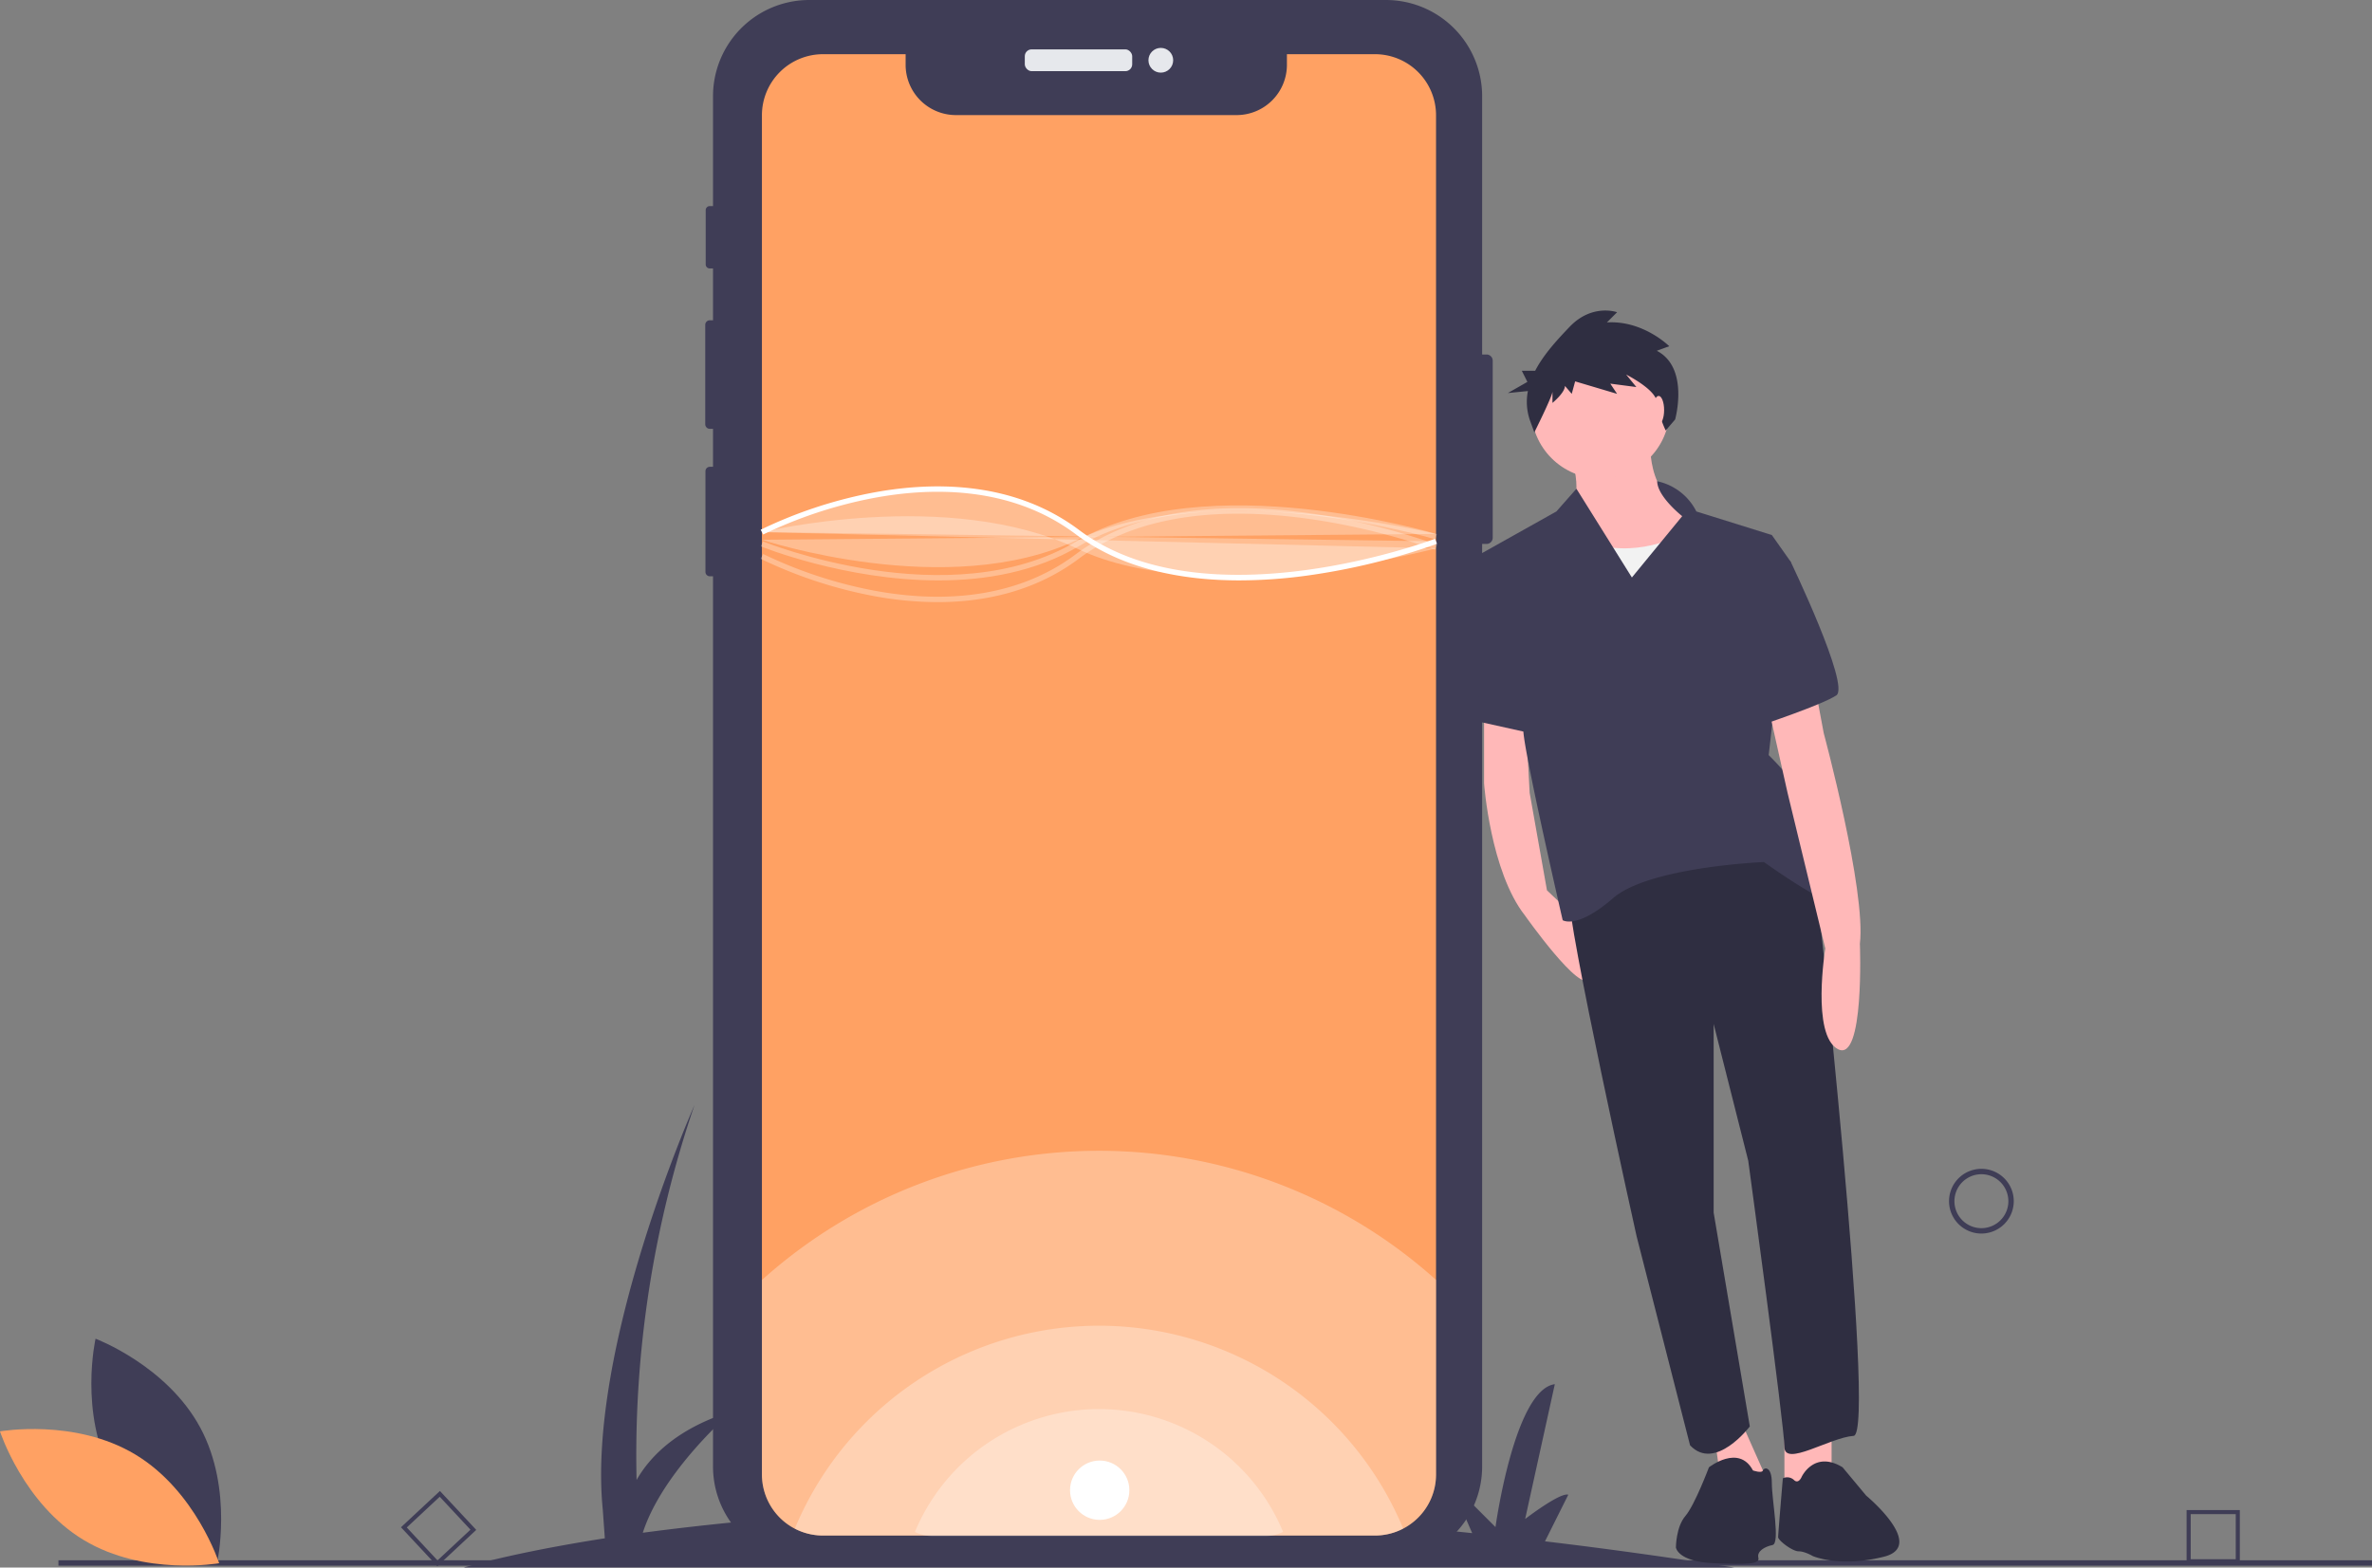 <svg id="f7bb3db6-0aca-42e3-bcc4-5e9b3a55e19d" data-name="Layer 1" xmlns="http://www.w3.org/2000/svg" width="879.5" height="581.351" viewBox="0 0 879.5 581.351"><rect x="0" y="0" width="879.5" height="581.351" fill="#808080" stroke="none"/><title>Mobile_application</title><path d="M803.25,740.675q-36.476-5.71-70.143-9.714L741.75,713.675c-3-1-16,9-16,9l11-50c-15,2-22,53-22,53l-17-17,8.368,19.247c-68.681-7.217-127.947-9.469-177.766-8.952L535.75,704.175c-3-1-16,9-16,9l11-50c-15,2-22,53-22,53l-17-17,8.863,20.386A997.852,997.852,0,0,0,398.591,727.777c7.382-22.996,33.159-45.102,33.159-45.102-19.821,6.166-30.132,16.212-35.469,25.525A401.561,401.561,0,0,1,417.75,569.175s-40,90-34,150l.761,10.658C349.712,735.262,332.25,740.675,332.25,740.675Z" transform="translate(-160.25 -159.325)" fill="#3f3d56"/><path d="M894.922,616.811a12,12,0,1,1,12-12A12.014,12.014,0,0,1,894.922,616.811Zm0-22a10,10,0,1,0,10,10A10.011,10.011,0,0,0,894.922,594.811Z" transform="translate(-160.25 -159.325)" fill="#3f3d56"/><path d="M990.75,739.101H971.009V719.36H990.75Zm-18.223-1.519h16.704v-16.704H972.527Z" transform="translate(-160.25 -159.325)" fill="#3f3d56"/><path d="M322.394,740.181l-13.465-14.436L323.365,712.28l13.465,14.436ZM311.075,725.819l11.394,12.215,12.215-11.394L323.29,714.426Z" transform="translate(-160.25 -159.325)" fill="#3f3d56"/><rect x="21.672" y="578.662" width="857.828" height="2" fill="#3f3d56"/><path d="M713.725,293.085v65.68a2.296,2.296,0,0,1-2.29,2.29h-1.63v342.15a35.702,35.702,0,0,1-35.7,35.7H460.315a35.693,35.693,0,0,1-35.69-35.7v-330.15h-1.18a1.618,1.618,0,0,1-1.62-1.61v-37.38a1.62,1.62,0,0,1,1.62-1.62h1.18v-14.08H423.435a1.696,1.696,0,0,1-1.69-1.7v-36.87a1.694,1.694,0,0,1,1.69-1.69H424.625v-19.22H423.415a1.498,1.498,0,0,1-1.5-1.5v-20.12a1.507,1.507,0,0,1,1.5-1.51H424.625v-40.74a35.691,35.691,0,0,1,35.69-35.69H674.105a35.7,35.7,0,0,1,35.7,35.69v95.78H711.435A2.296,2.296,0,0,1,713.725,293.085Z" transform="translate(-160.25 -159.325)" fill="#3f3d56"/><rect x="379.979" y="18.307" width="39.823" height="8.086" rx="2.542" fill="#e6e8ec"/><circle cx="430.41" cy="22.35" r="4.587" fill="#e6e8ec"/><path d="M692.71,202.075v504.09a22.58,22.58,0,0,1-7.96,17.23,22.642,22.642,0,0,1-14.69,5.41H465.41a22.587,22.587,0,0,1-10.46-2.55,21.155,21.155,0,0,1-2.2-1.3,22.668,22.668,0,0,1-9.99-18.79v-504.09a22.649,22.649,0,0,1,22.65-22.65h30.63v3.93a18.65,18.65,0,0,0,18.65,18.65H618.77a18.65,18.65,0,0,0,18.65-18.65v-3.93h32.64A22.643,22.643,0,0,1,692.71,202.075Z" transform="translate(-160.25 -159.325)" fill="#ffa163"/><path d="M692.71,634.005v72.16a22.58,22.58,0,0,1-7.96,17.23,22.642,22.642,0,0,1-14.69,5.41H465.41a22.587,22.587,0,0,1-10.46-2.55,21.155,21.155,0,0,1-2.2-1.3,22.668,22.668,0,0,1-9.99-18.79v-72.13a186.971,186.971,0,0,1,249.95-.03Z" transform="translate(-160.25 -159.325)" fill="#fff" opacity="0.3"/><path d="M680.54,726.235a22.41,22.41,0,0,1-10.48,2.57H465.41a22.587,22.587,0,0,1-10.46-2.55,122.161,122.161,0,0,1,225.59-.02Z" transform="translate(-160.25 -159.325)" fill="#fff" opacity="0.3"/><path d="M636,727.445A13.561,13.561,0,0,1,629.658,729H505.82a13.668,13.668,0,0,1-6.33-1.543A73.923,73.923,0,0,1,636,727.445Z" transform="translate(-160.25 -159.325)" fill="#fff" opacity="0.3"/><path d="M619.796,374.575c-20.529,0-43.058-3.909-60.646-17.1-24.487-18.365-54.657-17.385-75.653-13.328a164.863,164.863,0,0,0-40.274,13.415l-.925-1.773a166.957,166.957,0,0,1,40.768-13.595c21.409-4.144,52.197-5.134,77.285,13.682,47,35.25,131.158,3.59,132.001,3.268l.717,1.867a242.355,242.355,0,0,1-48.706,11.857A186.202,186.202,0,0,1,619.796,374.575Z" transform="translate(-160.25 -159.325)" fill="#fff"/><path d="M442.75,356.675s69-16.712,117,6.17,133-.17,133-.17" transform="translate(-160.25 -159.325)" fill="#fff" opacity="0.3"/><path d="M507.891,382.636a131.456,131.456,0,0,1-24.826-2.479A166.957,166.957,0,0,1,442.297,366.562l.925-1.773a164.862,164.862,0,0,0,40.274,13.415c20.996,4.057,51.166,5.037,75.653-13.328,25.066-18.8,60.177-18.747,85.212-15.392a242.355,242.355,0,0,1,48.706,11.857l-.717,1.867c-.845-.324-85.001-31.983-132.001,3.268C543.898,378.814,524.993,382.636,507.891,382.636Z" transform="translate(-160.25 -159.325)" fill="#fff" opacity="0.3"/><path d="M508.231,374.584c-34.634,0-65.391-12.425-65.852-12.615l.762-1.85c.685.282,69.088,27.899,116.1.064,47.825-28.32,132.906-3.041,133.759-2.782l-.58,1.914c-.845-.256-85.093-25.281-132.161,2.589C544.197,371.415,525.719,374.584,508.231,374.584Z" transform="translate(-160.25 -159.325)" fill="#fff" opacity="0.3"/><path d="M442.76,359.505s68.99,22.882,116.99,0,132.96-2.162,132.96-2.162" transform="translate(-160.25 -159.325)" fill="#fff" opacity="0.3"/><path d="M710.519,420.725v29.153s2.332,32.651,15.159,48.977c0,0,20.99,29.736,23.905,23.322l-3.59-21.115-12.152-11.536-6.414-36.149-1.749-32.651Z" transform="translate(-160.25 -159.325)" fill="#ffb8b8"/><polygon points="679.124 524.941 679.124 546.514 661.633 552.928 661.633 527.856 679.124 524.941" fill="#ffb8b8"/><polygon points="643.558 522.609 655.219 548.846 638.894 555.843 635.395 530.189 643.558 522.609" fill="#ffb8b8"/><path d="M832.961,480.779s23.322,210.483,14.576,211.066-25.654,11.661-25.654,4.081S808.472,589.811,808.472,589.811L795.645,539.085V609.052l13.41,79.296s-12.827,16.909-22.156,6.997l-19.824-77.546S740.838,500.02,742.004,490.691C742.004,490.691,802.059,439.382,832.961,480.779Z" transform="translate(-160.25 -159.325)" fill="#2f2e41"/><path d="M828.296,707.005s4.664-9.912,15.159-3.498l8.746,10.495S874.75,732.675,858.75,736.675c-16.491,4.123-26.372-.263-26.372-.263s-2.915-1.749-5.247-1.749-7.58-4.081-7.58-5.248,1.749-21.827,1.749-21.827a3.677,3.677,0,0,1,4.081.583C827.13,709.92,828.296,707.005,828.296,707.005Z" transform="translate(-160.25 -159.325)" fill="#2f2e41"/><path d="M793.896,703.507s11.078-8.746,16.326,1.166c0,0,3.304,1.166,3.693,0s3.304-1.749,3.304,4.664,3.166,22.41.251,22.993-5.831,2.332-5.247,4.664-3.166,2.661-16.576,2.078-13.993-5.831-13.993-5.831,0-7.58,3.498-11.661S793.896,703.507,793.896,703.507Z" transform="translate(-160.25 -159.325)" fill="#2f2e41"/><path d="M772.323,321.605s-2.915,21.573,15.742,29.153-41.397,32.651-47.228,18.075,1.166-19.241,1.166-19.241,5.831-5.831.583-21.573Z" transform="translate(-160.25 -159.325)" fill="#ffb8b8"/><circle cx="593.415" cy="151.785" r="25.654" fill="#ffb8b8"/><path d="M783.401,357.755s-17.492,9.329-34.4,2.332-16.326,23.322-16.326,23.322l8.746,22.739,60.638-5.831-4.081-34.983Z" transform="translate(-160.25 -159.325)" fill="#f2f2f2"/><path d="M774.711,337.804a21.166,21.166,0,0,1,14.521,11.205l27.987,8.746,6.997,9.912-8.163,71.716s15.159,14.576,15.159,22.739,18.658,36.149,9.329,32.651-26.238-15.743-26.238-15.743-42.563,1.749-55.973,13.41-18.658,8.163-18.658,8.163-13.993-60.638-14.576-69.967-16.909-65.302-16.909-65.302l29.153-16.326,7.425-8.425,20.561,32.913L783.984,350.758S774.766,343.508,774.711,337.804Z" transform="translate(-160.25 -159.325)" fill="#3f3d56"/><path d="M832.961,412.562l3.498,18.658s15.743,58.306,13.41,78.129c0,0,1.749,44.312-8.163,39.065s-4.664-37.316-4.664-37.316L823.049,453.376l-7.58-33.817Z" transform="translate(-160.25 -159.325)" fill="#ffb8b8"/><path d="M818.384,364.168l5.831,3.498s22.156,46.061,16.909,49.56S813.137,428.304,813.137,428.304Z" transform="translate(-160.25 -159.325)" fill="#3f3d56"/><polygon points="561.93 206.01 548.228 205.718 545.022 211.257 549.103 267.814 570.093 272.478 561.93 206.01" fill="#3f3d56"/><path d="M774.556,289.413l4.624-1.681s-9.668-9.669-23.12-8.828l3.783-3.783s-9.248-3.363-17.656,5.465c-4.42,4.641-9.533,10.095-12.721,16.24h-4.952l2.067,4.134-7.234,4.134,7.425-.743a20.859,20.859,0,0,0,.702,10.706l1.681,4.624s6.726-13.452,6.726-15.133v4.204s4.624-3.783,4.624-6.306l2.522,2.943,1.261-4.624,15.554,4.624-2.522-3.783,9.669,1.261-3.783-4.624s10.93,5.465,11.35,10.089,3.306,10.652,3.306,10.652l3.498-4.081S786.747,295.719,774.556,289.413Z" transform="translate(-160.25 -159.325)" fill="#2f2e41"/><ellipse cx="614.988" cy="152.077" rx="2.041" ry="5.247" fill="#ffb8b8"/><path d="M201.884,706.341c12.428,23.049,38.806,32.944,38.806,32.944s6.227-27.475-6.201-50.524-38.806-32.944-38.806-32.944S189.456,683.292,201.884,706.341Z" transform="translate(-160.25 -159.325)" fill="#3f3d56"/><path d="M210.427,698.758c22.438,13.5,31.08,40.314,31.08,40.314s-27.738,4.927-50.177-8.573S160.25,690.185,160.25,690.185,187.988,685.258,210.427,698.758Z" transform="translate(-160.25 -159.325)" fill="#ffa163"/><path d="M442.76,356.675s68.99-36,116.99,0,132.96,3.402,132.96,3.402" transform="translate(-160.25 -159.325)" fill="#fff" opacity="0.3"/><circle cx="407.75" cy="552.675" r="11" fill="#fff"/></svg>